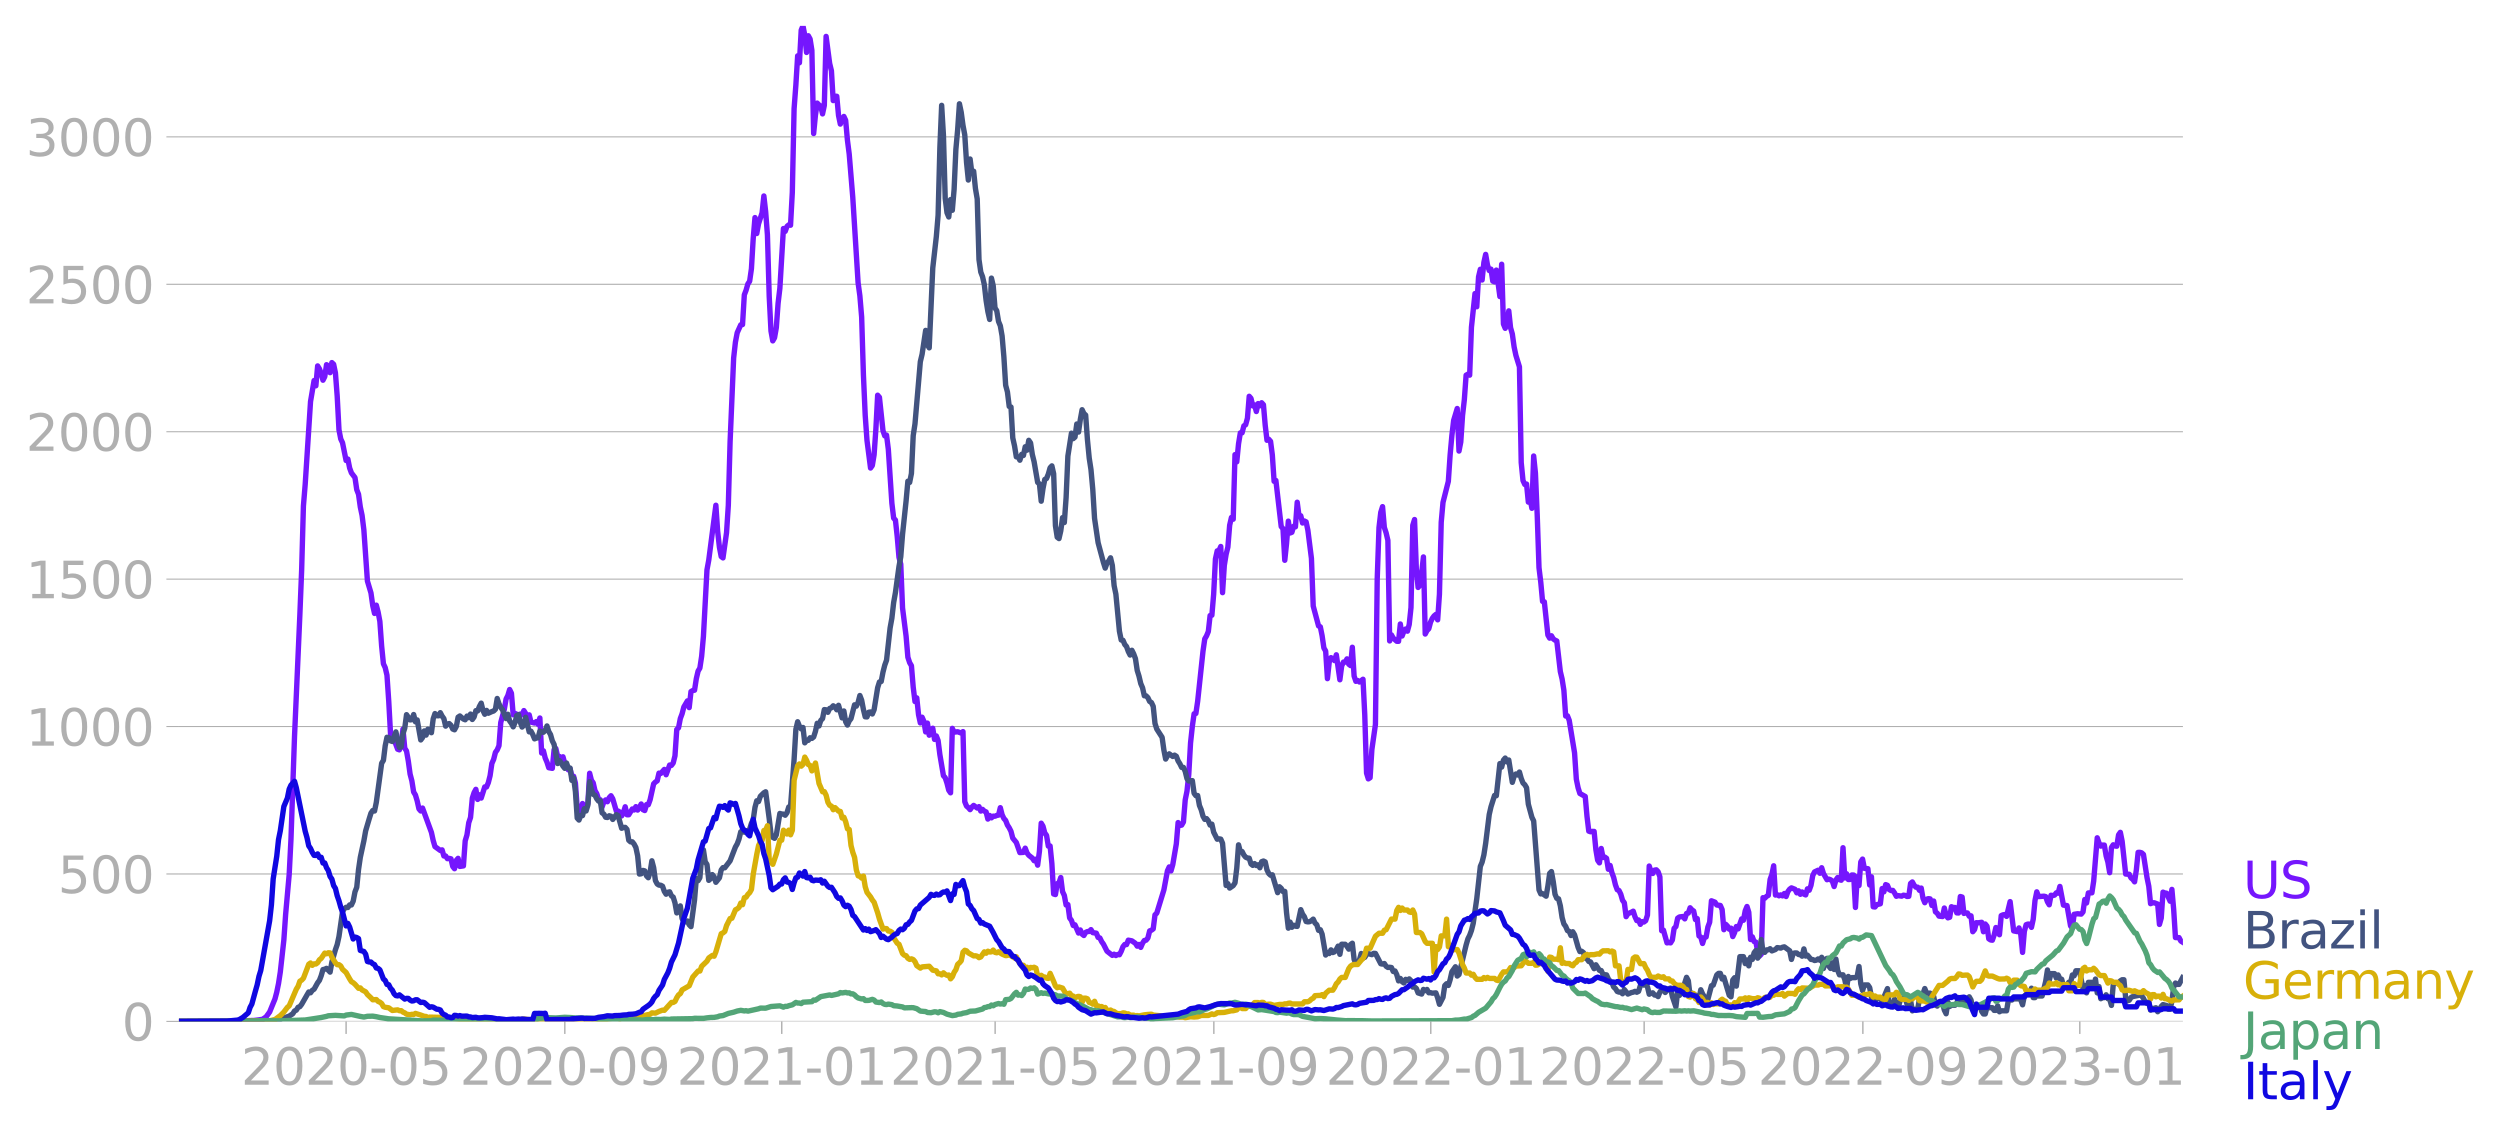 <svg xmlns="http://www.w3.org/2000/svg" xmlns:xlink="http://www.w3.org/1999/xlink" width="928.157" height="421.603" viewBox="0 0 696.117 316.202"><defs><style>*{stroke-linejoin:round;stroke-linecap:butt}</style></defs><g id="figure_1"><path id="patch_1" d="M0 316.202h696.117V0H0v316.202z" style="fill:none"/><g id="axes_1"><path id="patch_2" d="M49.83 284.4h558V7.2h-558v277.2z" style="fill:none"/><g id="matplotlib.axis_1"><g id="xtick_1"><g id="line2d_1"><defs><path id="m06507f054f" d="M0 0v3.5" style="stroke:#b0b0b0;stroke-width:.4"/></defs><use xlink:href="#m06507f054f" x="96.371" y="284.4" style="fill:#b0b0b0;stroke:#b0b0b0;stroke-width:.4"/></g><g id="text_1" style="fill:#b0b0b0" transform="matrix(.14 0 0 -.14 67.123 302.038)"><defs><path id="DejaVuSans-32" d="M1228 531h2203V0H469v531q359 372 979 998 621 627 780 809 303 340 423 576 121 236 121 464 0 372-261 606-261 235-680 235-297 0-627-103-329-103-704-313v638q381 153 712 231 332 78 607 78 725 0 1156-363 431-362 431-968 0-288-108-546-107-257-392-607-78-91-497-524-418-433-1181-1211z" transform="scale(.016)"/><path id="DejaVuSans-30" d="M2034 4250q-487 0-733-480-245-479-245-1442 0-959 245-1439 246-480 733-480 491 0 736 480 246 480 246 1439 0 963-246 1442-245 480-736 480zm0 500q785 0 1199-621 414-620 414-1801 0-1178-414-1799Q2819-91 2034-91q-784 0-1198 620-414 621-414 1799 0 1181 414 1801 414 621 1198 621z" transform="scale(.016)"/><path id="DejaVuSans-2d" d="M313 2009h1684v-512H313v512z" transform="scale(.016)"/><path id="DejaVuSans-35" d="M691 4666h2478v-532H1269V2991q137 47 274 70 138 23 276 23 781 0 1237-428 457-428 457-1159 0-753-469-1171Q2575-91 1722-91q-294 0-599 50Q819 9 494 109v635q281-153 581-228t634-75q541 0 856 284 316 284 316 772 0 487-316 771-315 285-856 285-253 0-505-56-251-56-513-175v2344z" transform="scale(.016)"/></defs><use xlink:href="#DejaVuSans-32"/><use xlink:href="#DejaVuSans-30" x="63.623"/><use xlink:href="#DejaVuSans-32" x="127.246"/><use xlink:href="#DejaVuSans-30" x="190.869"/><use xlink:href="#DejaVuSans-2d" x="254.492"/><use xlink:href="#DejaVuSans-30" x="290.576"/><use xlink:href="#DejaVuSans-35" x="354.199"/></g></g><g id="xtick_2"><use xlink:href="#m06507f054f" id="line2d_2" x="157.271" y="284.4" style="fill:#b0b0b0;stroke:#b0b0b0;stroke-width:.4"/><g id="text_2" style="fill:#b0b0b0" transform="matrix(.14 0 0 -.14 128.023 302.038)"><defs><path id="DejaVuSans-39" d="M703 97v575q238-113 481-172 244-59 479-59 625 0 954 420 330 420 377 1277-181-269-460-413-278-144-615-144-700 0-1108 423-408 424-408 1159 0 718 425 1152 425 435 1131 435 810 0 1236-621 427-620 427-1801 0-1103-524-1761Q2575-91 1691-91q-238 0-482 47Q966 3 703 97zm1256 1978q425 0 673 290 249 291 249 798 0 503-249 795-248 292-673 292t-673-292q-248-292-248-795 0-507 248-798 248-290 673-290z" transform="scale(.016)"/></defs><use xlink:href="#DejaVuSans-32"/><use xlink:href="#DejaVuSans-30" x="63.623"/><use xlink:href="#DejaVuSans-32" x="127.246"/><use xlink:href="#DejaVuSans-30" x="190.869"/><use xlink:href="#DejaVuSans-2d" x="254.492"/><use xlink:href="#DejaVuSans-30" x="290.576"/><use xlink:href="#DejaVuSans-39" x="354.199"/></g></g><g id="xtick_3"><use xlink:href="#m06507f054f" id="line2d_3" x="217.676" y="284.4" style="fill:#b0b0b0;stroke:#b0b0b0;stroke-width:.4"/><g id="text_3" style="fill:#b0b0b0" transform="matrix(.14 0 0 -.14 188.428 302.038)"><defs><path id="DejaVuSans-31" d="M794 531h1031v3560L703 3866v575l1116 225h631V531h1031V0H794v531z" transform="scale(.016)"/></defs><use xlink:href="#DejaVuSans-32"/><use xlink:href="#DejaVuSans-30" x="63.623"/><use xlink:href="#DejaVuSans-32" x="127.246"/><use xlink:href="#DejaVuSans-31" x="190.869"/><use xlink:href="#DejaVuSans-2d" x="254.492"/><use xlink:href="#DejaVuSans-30" x="290.576"/><use xlink:href="#DejaVuSans-31" x="354.199"/></g></g><g id="xtick_4"><use xlink:href="#m06507f054f" id="line2d_4" x="277.09" y="284.4" style="fill:#b0b0b0;stroke:#b0b0b0;stroke-width:.4"/><g id="text_4" style="fill:#b0b0b0" transform="matrix(.14 0 0 -.14 247.842 302.038)"><use xlink:href="#DejaVuSans-32"/><use xlink:href="#DejaVuSans-30" x="63.623"/><use xlink:href="#DejaVuSans-32" x="127.246"/><use xlink:href="#DejaVuSans-31" x="190.869"/><use xlink:href="#DejaVuSans-2d" x="254.492"/><use xlink:href="#DejaVuSans-30" x="290.576"/><use xlink:href="#DejaVuSans-35" x="354.199"/></g></g><g id="xtick_5"><use xlink:href="#m06507f054f" id="line2d_5" x="337.99" y="284.4" style="fill:#b0b0b0;stroke:#b0b0b0;stroke-width:.4"/><g id="text_5" style="fill:#b0b0b0" transform="matrix(.14 0 0 -.14 308.742 302.038)"><use xlink:href="#DejaVuSans-32"/><use xlink:href="#DejaVuSans-30" x="63.623"/><use xlink:href="#DejaVuSans-32" x="127.246"/><use xlink:href="#DejaVuSans-31" x="190.869"/><use xlink:href="#DejaVuSans-2d" x="254.492"/><use xlink:href="#DejaVuSans-30" x="290.576"/><use xlink:href="#DejaVuSans-39" x="354.199"/></g></g><g id="xtick_6"><use xlink:href="#m06507f054f" id="line2d_6" x="398.394" y="284.4" style="fill:#b0b0b0;stroke:#b0b0b0;stroke-width:.4"/><g id="text_6" style="fill:#b0b0b0" transform="matrix(.14 0 0 -.14 369.146 302.038)"><use xlink:href="#DejaVuSans-32"/><use xlink:href="#DejaVuSans-30" x="63.623"/><use xlink:href="#DejaVuSans-32" x="127.246"/><use xlink:href="#DejaVuSans-32" x="190.869"/><use xlink:href="#DejaVuSans-2d" x="254.492"/><use xlink:href="#DejaVuSans-30" x="290.576"/><use xlink:href="#DejaVuSans-31" x="354.199"/></g></g><g id="xtick_7"><use xlink:href="#m06507f054f" id="line2d_7" x="457.809" y="284.4" style="fill:#b0b0b0;stroke:#b0b0b0;stroke-width:.4"/><g id="text_7" style="fill:#b0b0b0" transform="matrix(.14 0 0 -.14 428.56 302.038)"><use xlink:href="#DejaVuSans-32"/><use xlink:href="#DejaVuSans-30" x="63.623"/><use xlink:href="#DejaVuSans-32" x="127.246"/><use xlink:href="#DejaVuSans-32" x="190.869"/><use xlink:href="#DejaVuSans-2d" x="254.492"/><use xlink:href="#DejaVuSans-30" x="290.576"/><use xlink:href="#DejaVuSans-35" x="354.199"/></g></g><g id="xtick_8"><use xlink:href="#m06507f054f" id="line2d_8" x="518.708" y="284.4" style="fill:#b0b0b0;stroke:#b0b0b0;stroke-width:.4"/><g id="text_8" style="fill:#b0b0b0" transform="matrix(.14 0 0 -.14 489.46 302.038)"><use xlink:href="#DejaVuSans-32"/><use xlink:href="#DejaVuSans-30" x="63.623"/><use xlink:href="#DejaVuSans-32" x="127.246"/><use xlink:href="#DejaVuSans-32" x="190.869"/><use xlink:href="#DejaVuSans-2d" x="254.492"/><use xlink:href="#DejaVuSans-30" x="290.576"/><use xlink:href="#DejaVuSans-39" x="354.199"/></g></g><g id="xtick_9"><use xlink:href="#m06507f054f" id="line2d_9" x="579.113" y="284.4" style="fill:#b0b0b0;stroke:#b0b0b0;stroke-width:.4"/><g id="text_9" style="fill:#b0b0b0" transform="matrix(.14 0 0 -.14 549.865 302.038)"><defs><path id="DejaVuSans-33" d="M2597 2516q453-97 707-404 255-306 255-756 0-690-475-1069Q2609-91 1734-91q-293 0-604 58T488 141v609q262-153 574-231 313-78 654-78 593 0 904 234t311 681q0 413-289 645-289 233-804 233h-544v519h569q465 0 712 186t247 536q0 359-255 551-254 193-729 193-260 0-557-57-297-56-653-174v562q360 100 674 150t592 50q719 0 1137-327 419-326 419-882 0-388-222-655t-631-370z" transform="scale(.016)"/></defs><use xlink:href="#DejaVuSans-32"/><use xlink:href="#DejaVuSans-30" x="63.623"/><use xlink:href="#DejaVuSans-32" x="127.246"/><use xlink:href="#DejaVuSans-33" x="190.869"/><use xlink:href="#DejaVuSans-2d" x="254.492"/><use xlink:href="#DejaVuSans-30" x="290.576"/><use xlink:href="#DejaVuSans-31" x="354.199"/></g></g></g><g id="matplotlib.axis_2"><g id="ytick_1"><path id="line2d_10" d="M49.83 284.4h558" clip-path="url(#p5c3bb6834c)" style="fill:none;stroke:#b0b0b0;stroke-width:.3;stroke-linecap:square"/><g id="line2d_11"><defs><path id="m68863d445e" d="M0 0h-3.5" style="stroke:#b0b0b0;stroke-width:.3"/></defs><use xlink:href="#m68863d445e" x="49.83" y="284.4" style="fill:#b0b0b0;stroke:#b0b0b0;stroke-width:.3"/></g><use xlink:href="#DejaVuSans-30" id="text_10" style="fill:#b0b0b0" transform="matrix(.14 0 0 -.14 33.922 289.719)"/></g><g id="ytick_2"><path id="line2d_12" d="M49.83 243.352h558" clip-path="url(#p5c3bb6834c)" style="fill:none;stroke:#b0b0b0;stroke-width:.3;stroke-linecap:square"/><use xlink:href="#m68863d445e" id="line2d_13" x="49.83" y="243.352" style="fill:#b0b0b0;stroke:#b0b0b0;stroke-width:.3"/><g id="text_11" style="fill:#b0b0b0" transform="matrix(.14 0 0 -.14 16.108 248.671)"><use xlink:href="#DejaVuSans-35"/><use xlink:href="#DejaVuSans-30" x="63.623"/><use xlink:href="#DejaVuSans-30" x="127.246"/></g></g><g id="ytick_3"><path id="line2d_14" d="M49.83 202.305h558" clip-path="url(#p5c3bb6834c)" style="fill:none;stroke:#b0b0b0;stroke-width:.3;stroke-linecap:square"/><use xlink:href="#m68863d445e" id="line2d_15" x="49.83" y="202.305" style="fill:#b0b0b0;stroke:#b0b0b0;stroke-width:.3"/><g id="text_12" style="fill:#b0b0b0" transform="matrix(.14 0 0 -.14 7.2 207.624)"><use xlink:href="#DejaVuSans-31"/><use xlink:href="#DejaVuSans-30" x="63.623"/><use xlink:href="#DejaVuSans-30" x="127.246"/><use xlink:href="#DejaVuSans-30" x="190.869"/></g></g><g id="ytick_4"><path id="line2d_16" d="M49.83 161.257h558" clip-path="url(#p5c3bb6834c)" style="fill:none;stroke:#b0b0b0;stroke-width:.3;stroke-linecap:square"/><use xlink:href="#m68863d445e" id="line2d_17" x="49.83" y="161.257" style="fill:#b0b0b0;stroke:#b0b0b0;stroke-width:.3"/><g id="text_13" style="fill:#b0b0b0" transform="matrix(.14 0 0 -.14 7.2 166.576)"><use xlink:href="#DejaVuSans-31"/><use xlink:href="#DejaVuSans-35" x="63.623"/><use xlink:href="#DejaVuSans-30" x="127.246"/><use xlink:href="#DejaVuSans-30" x="190.869"/></g></g><g id="ytick_5"><path id="line2d_18" d="M49.83 120.21h558" clip-path="url(#p5c3bb6834c)" style="fill:none;stroke:#b0b0b0;stroke-width:.3;stroke-linecap:square"/><use xlink:href="#m68863d445e" id="line2d_19" x="49.83" y="120.21" style="fill:#b0b0b0;stroke:#b0b0b0;stroke-width:.3"/><g id="text_14" style="fill:#b0b0b0" transform="matrix(.14 0 0 -.14 7.2 125.529)"><use xlink:href="#DejaVuSans-32"/><use xlink:href="#DejaVuSans-30" x="63.623"/><use xlink:href="#DejaVuSans-30" x="127.246"/><use xlink:href="#DejaVuSans-30" x="190.869"/></g></g><g id="ytick_6"><path id="line2d_20" d="M49.83 79.162h558" clip-path="url(#p5c3bb6834c)" style="fill:none;stroke:#b0b0b0;stroke-width:.3;stroke-linecap:square"/><use xlink:href="#m68863d445e" id="line2d_21" x="49.83" y="79.162" style="fill:#b0b0b0;stroke:#b0b0b0;stroke-width:.3"/><g id="text_15" style="fill:#b0b0b0" transform="matrix(.14 0 0 -.14 7.2 84.481)"><use xlink:href="#DejaVuSans-32"/><use xlink:href="#DejaVuSans-35" x="63.623"/><use xlink:href="#DejaVuSans-30" x="127.246"/><use xlink:href="#DejaVuSans-30" x="190.869"/></g></g><g id="ytick_7"><path id="line2d_22" d="M49.83 38.115h558" clip-path="url(#p5c3bb6834c)" style="fill:none;stroke:#b0b0b0;stroke-width:.3;stroke-linecap:square"/><use xlink:href="#m68863d445e" id="line2d_23" x="49.83" y="38.115" style="fill:#b0b0b0;stroke:#b0b0b0;stroke-width:.3"/><g id="text_16" style="fill:#b0b0b0" transform="matrix(.14 0 0 -.14 7.2 43.434)"><use xlink:href="#DejaVuSans-33"/><use xlink:href="#DejaVuSans-30" x="63.623"/><use xlink:href="#DejaVuSans-30" x="127.246"/><use xlink:href="#DejaVuSans-30" x="190.869"/></g></g></g><path id="line2d_24" d="m49.83 284.4 17.33-.082 2.475-.153.99-.011.99-.118 1.486-.21.99-.67.99-1.371 1.485-3.636.496-1.876.495-2.416.495-3.202.99-8.925.495-7.154.99-11.106.496-9.805.99-28.698 1.485-33.776.495-12.385.495-17.908.496-6.04 1.485-23.045.99-5.853.495 1.466.495-5.535.495.81.496 1.29.495 1.876.495-.986.495-3.33.495.352.495 1.864.495-2.803.495.47.496 2.392.495 6.485.495 9.371.495 2.545.495 1.067.99 4.926.495-.399.496 2.498.495 1.36.99 1.302.495 3.366.495 1.279.495 3.541.495 2.346.495 4.034.99 14.238.99 3.32.496 3.54.495 2.159.495-2.299.495 1.888.496 2.64.495 6.872.495 4.925.495 1.056.495 2.123.495 7.294.495 9.066.495.211 1.486 4.034.495.176.495-1.958.495-3.812.495 5.313.495.786.495 2.803.496 3.612.495 1.888.495 3.108.495.821.495 1.665.495 2.229.495.563.495-.81 2.476 6.779.495 2.264.495 1.688 1.486 1.08.495-.165.495 1.7h.495l.495.751.495-.082.495.117.495 2.135.496.621.495-2.322.495-.563.495 2.252.99-.152.495-6.978.495-1.654.496-3.39.495-1.465.495-5.372.495-1.536.495-.915.495 2.803.495-1.29.495.915.99-3.108.496.012.495-1.185.495-1.958.495-3.401.495-1.126.495-1.959.495-.692.496-1.16.495-6.463.99-3.683.495-2.873.495-.973.495-1.654.495 1.02.496 6.017.495-.387.495.223.495 1.172.495-1.208.495.212.495-1.185.495.786.495 2.005.496-1.606.495 2.028.99.247.495-.399.495.762.495-1.759.495 9.746.496-.61.495 2.006.495 1.149.495 1.548.99.176.495-5.184.495-.316.496 2.204.495-.011.495.457.495-.363.495 1.83.99 1.805.495-.27.495 2.018.496.047.495 1.9.495 6.895.495-.316.495 1.36.495-2.252.99 1.162.496-1.185.495-8.409.495 1.97.495.692.495 2.17.495.833.495 1.56.495.164.496 1.982.495-1.396.495-.551.495.504.495-1.126.495-.54.495.857.99 3.401h.496l.495.305.495 1.055.495-.938.495-1.607.495 2.217h.495l.99-1.607.496.282.495-.927.495.95.495-.739.495-.95.495 1.572.495.246.496-1.653.495.035.495-1.372.99-4.445.495-.505.495-.328.495-2.146.495.094.99-1.126.496 1.478.99-2.698.495.094.495-.668.495-1.994.496-7.342.495-.469.495-2.568.495-1.326.495-1.911.99-1.677.495 1.864.495-4.456.496-.293.495-.094.495-3.202.495-2.123.495-.832.495-3.284.495-5.536.99-18.542.496-2.709 1.98-15.27.495 7.225.495 4.468.496 2.58.495.387.99-7.013.495-7.588.495-17.709.99-23.362.495-4.41.496-2.615.99-2.205.495-.07.495-8.28.495-1.29.495-1.747.495-.75.496-3.484.495-8.374.495-5.864.495 4.433.495-2.709.99-3.037.495-4.703.496 4.35.495 6.475.495 17.075.495 9.688.495 2.756.495-.868.495-2.815.495-6.79.495-4.175.99-16.63.496.774.495-1.373.495-.422.495.094.495-9.136.495-23.315.496-6.603.495-8.104.495 1.924.495-9.09.495-1.184.495 2.592.495 4.808.495-4.644.496.903.495 3.155.495 23.162.495-5.078.495-3.39.495.517.495.317.495 2.17.495-2.358.496-19.21.99 7.517.495 2.064.495 8.28.495-1.231.495.035.495 5.348.496 2.392.495-1.325.495-.797.495 1.067.495 5.524.495 3.87.99 12.021 1.486 23.831.495 3.636.495 5.899.495 16.16.495 11.19.495 6.977.99 7.717.496-.692.495-2.99.495-7.143.495-9.452.495.586.99 9.3.496 1.431.495-.2.495 3.941.99 15.012.495 4.152.495.55.495 4.54.496 5.828.495 1.912.495 12.185.99 7.87.495 5.852.495 1.513.495.844.495 5.97.496 4.01.495-1.02.495 4.68.495 2.287.495-1.584.495 1.138.495 2.955.495-2.45.496 3.365.495-1.525.495-.41.495 3.108.495-.962.495 1.267.495 3.929.99 5.864.496.563.495 1.524.495 1.97.495.716.495-17.944.495 1.056.99-.118.99.364.496-.399.495 19.515.495 1.22.495.41.495.575.495-.692.496-.48.99.727.495-.387.495 1.231.495-.47.495.493.495.212.496 1.993.495-.997.495.657.495-.469.495.024.495-.223.495-.094.495-2.064.495 1.97.496 1.032.495.551.495 1.279.495.762.495.985.495 1.9.99 1.208.99 2.815.99-.059.496-1.173.495 1.314.495.657.99.785.496.727.495-.41.495 1.654.495-3.882.495-7.8.495.833.495 1.877.495.68.496 2.99.495-.046.495 4.925.495 8.456.495.153.495-3.026.495-.246.495-1.466.496 3.928.495 1.056.495 2.662.495-.105.495 3.717.495.669.495 1.419.495-.176.99 2.287.496-.856.495 1.16.495.376.495-.868.495-.223.495-.035.495-.504.496.833.99.152.495 1.185.495.152.495 1.02.495.692.99 1.959 1.486 1.173.495-.329.495.376.495-.305.495.082.495-.95.496-1.29.495-.622.495.035.495-1.231.99.188.99.692.496.785.495-.469.495.81.495-1.162.495-.75.495-.094.495-.598.495-1.982.496-.188.495-.375.495-3.906.495-.48 1.98-6.462.99-5.313.496-1.09.495 1.113.495-1.747.99-5.794.495-5.922.495.809.496-.106.495-.856.495-6.157.495-2.44.495-4.644.495-8.784.495-4.597.495-3.518.496-.094.495-3.378 1.485-13.944.495-3.437.495-.844.495-1.208.495-4.445.496-.094.495-5.84.495-9.828.495-2.252.495-.082.495-1.137.495 12.853.495-7.6.496-3.06.495-2.03.495-6.086.495-2.158.495.48.495-17.978.495 2.005.495-5.03.496-3.027.495-.023.495-1.935.495-.317.495-1.818.495-6.098.495.575.495 2.099.495-.282.496 1.842.495-2.205.495.61.495-.845.495.551.495 5.724.495 4.175.495-.282.496.575.495 3.788.495 7.342.495-.235 1.485 12.83.495.61.496 8.785.495-4.703.495-6.193.495 3.296.495-.2.495-1.677.495.165.495-6.85.495 3.812.496-.047.495 2.017.495-.563.495.247.495 2.334.99 7.845.495 13.253 1.486 5.536.495.258.495 2.462.495 3.425.495.856.495 7.682.496-4.586.495-1.255.495.329.495.492.495-1.618.99 6.954.495-3.846.495-1.08.496.013.495-.904.495 1.49.495.375.495-5.101.495 8.021.495 1.466.495-.222.496.41.99-.762.495 9.968.495 16.161.495 1.607.495-.328.495-7.858.99-6.955.496-40.508.495-14.32.495-4.245.495-1.583.495 5.77.495 1.513.495 2.111.496 27.994.495-1.677.495.892.99.88.495.01.495-4.82.495 3.343.496-1.302.495-.645.495.599.495-1.865.495-4.703.495-22.905.495-1.606.495 13.78.495 5.125.496-.586.495-3.472.495-4.433.495 21.462.495-.962.495-.492.495-1.865.495-1.044.496-.68.495-.41.495 1.5.495-7.118.495-20.043.495-5.524 1.486-5.864.495-7.295.495-5.488.495-4.21.99-3.296.495 11.845.495-2.51.495-7.423.496-4.34.495-6.849.495-.281.495.27.495-13.335.99-9.382.495 3.67.496-8.326.495-2.1.495 2.98.495-4.903.495-2.228.495 2.908.495 1.583.495-.387.496 3.331.495.211.495-3.272.99 7.365.495-8.995.495 16.642.495 1.196.495-1.337.496-3.518.495 4.68.495 1.758.495 3.59.495 2.345.99 3.213.495 26.646.496 5.008.495 1.09.495-.105.495 5.02.495-.892.495 2.615.495-14.554.495 4.785.496 11.658.495 14.648.495 4.07.495 5.312.495.129.99 9.253.495.856.495-.656.496.856.495.363.495.223.99 8.526.495 2.076.495 3.143.495 7.154.496-.058.495 1.254 1.485 9.054.495 7.354.495 2.392.495 1.572 1.486.832.495 5.536.495 4.116.495.176.495-.105.495.012.495 5.101.496 2.932.495.716.495-4 .495 2.51.495-.117.495.352.495 3.037.495-1.055.496 2.005.495 1.337.495 2.064.495 1.349.495.223.495 1.02.495 1.712.495.68.496 3.86.495-.822.99-.41.495-.282.495 1.548.495 1.067.495-.175.495 1.22.496-.751.495.105.495-.375.495-1.536.495-13.675.495 1.501.495.563.495-.927.496-.082.495.528.495 1.42.495 15 .495-.153.99 3.542.495-.083.496.083.495-.798.495-3.237.495-.516.495-2.322.495-.34.99-.13.495.658.496-1.502.495-.117.495-1.466.495.563.495.352.495 2.369.495-.27.495 4.832.496.305.495 1.783.495-1.607.495-.2.495-2.767.495-1.337.495-5.97.99.387.496.786.99.13.495 1.137.495 5.606.495-1.501.495.492.495.868.496-.282.495 2.334.495-1.079.495-1.712.495.657.99-2.78.495.376.496-2.64.495-1.184.495 1.595.495 7.588.495-.739.495 1.302.495.164.495 2.557.495 1.349.496-.516.495-15.762.495.152.495-.516.495-.282.495-4.433.495-1.384.495-2.415.496 8.15.495-.105.495.316.495-.258.495.27.495-.657.495.833.495-1.372.496-.669.495-.363.99.399.495.985.495-.563.495.973.495-.656.495.598.496.222.495-1.688.495.387.495-1.372.495-2.757.495-.973.99-.47.496.845.495-1.536.495 1.607.99 1.724.495-.164.495.175.495.376.496 1.513.495-1.806.495-.692.495.598.495.14.495-9.042.495 8.42.495-1.172.495 1.607.496-.024.495-1.243.495.024.495 9.018.495-8.573.495 2.463.495-6.58.495-.773.496 2.568.99.106.495 4.527.495-2.276.495 8.35.495.06.495-.646.99-.246.496-4.234.495.903.495-2.005.495.2.495 1.172.495.27.495-.035.496.715.495.926.495-.187.99.152.495-.27.495.07.495.282.496-.035.495-3.577.495-.422.495.903.495.551h.495l.495.868.495-.621.496 2.873.495 1.196.495-.938.495-.188.495.07.495 1.83.495-1.231.495 3.002.495.387.496.81.99.117.495-2.37.495 2.03.495.703.495-.164.495-2.932.496.223.495-.012.495 1.501.495.024.495-4.574.495.14.495 4.563.495-.153.496.035.495.904.495-.118.495 4.422.495-.598.495-1.912.495.035.99-.14.496 2.626.495-2.158.495.61.495 3.507.495.328.495.07.495-1.407.495-2.122.496 1.254.495.751.495-5.324.495-.212.495-.082.495.505.99-4.105.99 8.15.99.2.496-1.02.495 1.806.495 4.996.495-5.84.495-1.853.496-.188.495.023.495.892.495-2.264.495-5.219.495-2.404.495 1.325 1.486-.117.495.117.495 1.443.495.833.495-2.651.495.082.495-.129.495-.633.496.105.495-1.876.99 5.195.99.13.99 5.664.496.61.495-3.847.99-.152.99.093.495-.598.495-3.46.496.962.495-2.791.99-.035.495-3.249.99-12.068.495 1.431.495.88.496-.294.495.012.495 3.002.495 1.736.495 2.944.495-7.025.495-.739.495.34.496.047.495-3.166.495-.692.495 2.462.99 9.148.99.07.496 1.01.495.386.495.704.495-3.307.495-4.891.495-.012.495.13.495.457.99 6.427.496 2.427.495 4.844.495-.211.495-.047.99.375.495 5.665.496-1.771.495-7.213.495.223.495.07.99 2.229.495-3.284.495 5.582.496 7.823.99.012.495.938.495.316h0" clip-path="url(#p5c3bb6834c)" style="fill:none;stroke:#7516fd;stroke-width:1.5;stroke-linecap:square"/><path id="line2d_25" d="m49.83 284.4 25.251-.07 1.98-.329 2.476-.727.99-.34.99-.657.496-.774.495-.234.495-.786.495-.188.495-.645 1.486-2.592.495-.844.495.223.495-.68.495-.317.99-1.794.495-.669.496-1.29.495-1.712.495-.106.495-.234.99 1.043.495-2.78.99-3.47.496-1.42.495-2.251.99-6.932.495-.797.495-.387.495.047.496-.716.495.012.495-1.067.495-2.58.495-1.279.495-4.937.495-3.401.99-4.586.496-2.78.99-3.353.495-1.595.495-.716.495.13.495-2.405 1.486-10.895.495-.798.495-4.057.495-2.37.495.094.495.892.495.176.99-2.663.99 4.328.496-.164.495-3.648.495-1.56.495-3.752.99 1.454.496-.059.495-1.43.495 2.017.495-.516.99 5.57.495-.656.496-1.853.495 1.16.495-1.63.495.622.495.34.495-3.858.495-1.466.495.598.495.023.496-.868.495.95.495.692.495 2.1.495-.575.495-.13.495.47.495 1.044.496.21.495-.926.495-2.58.495-.34.99.856.495.2.495-1.02.496.433.495-.997.495 1.502.495-.692.495-1.76.495.07.495-1.254.495-.903.495 2.052.496 1.032.495-1.067.495.786.99-.458.495-.164.495-.492.495-2.99.496 1.489.495.973.495.692.99 2.44.495-1.197.495 1.853.495.669.496.973.495-1.173.495-1.958.495-.282.495 2.135.495 1.337.495-.528.495-2.193.99 4.058.496-.188.495.915.495 1.22.495-.212.495-.082.495-1.853.495.247.496.058.495-.516.495-1.231.495 1.548.495.856.495 1.747.495.986.99 5.324.496-.81.495.634.495.891.495.622.495-1.466.495 1.384h.495l.495 3.436.496-.668.495 3.835.495 7.33.495.55.495-1.254.495.012.495-1.912.495.622.496-1.619.495-6.532.495 2.287.495 1.231.495.235.495 1.008.495.633.495-.093.496 3.377.495.352.495.868.495.07.495-.48.495.14.495.88.99-1.337.496.258.99 3.542.495-.223.495-.024.495.563.495 3.014.495.446h.496l.495.633.495.939.495 2.333.495 5.067.495-.082.495-.927.495.13.496 1.395.495.504.495-1.548.495-3.166.495 1.888.495 3.624.495.938.495.328.495.024.496.281.495 1.431.495.786.495-.54.495-.117.495 1.114.495.352.495 1.607.496 2.791.495-1.337.495-.61.495 3.542.495.75.495.153.495-.246.495 1.055.495.516.99-7.447.496-5.934.495.586.495-.833.495-5.629.495-2.11.495 3.318.496.739.495 4.421.495-.445.495-1.15.495.598.495 1.537.99-1.243.496-2.193.495-.645.495.046 1.485-1.935 1.485-3.858.496-.868.495-1.325.495-2.04.495-.095.495.2.495-.352.495.528.495-1.032.496-1.595.495-1.033.495-3.424.495-1.83.495.212.495-1.455.99-.973.496-.282.99 7.46.495 4.257.495.961.495.27.495-.962.99-5.958.496.153.495.035.495.305.495-.692.495-1.607.495-.164.99-13.065.496-8.397.495-2.1.495 1.244.495.739.495-.387.495 4.269.495-.633.495-.06.496-.714.495.175.495-.41.495-1.536.495-2.264.495.75.495-1.536.495-.516.495-2.51.496.06.495.691.495-1.067.495-.188.495-.551.495.317.495.785.495-1.243.99 3.507.496-1.923.495 2.99.495.927.495-1.15.495-.633.99-3.847.496.364.495-1.032.495-1.924.495 1.29.495 2.616.495 2.017.495.035.495-1.302.496-.07.495.551.495-1.173.99-6.145.495-1.595.495-.14.495-2.593.496-1.958.495-1.372.99-8.96.495-2.733.495-4.351.495-2.791.99-7.26.496-2.697.495-6.251.99-9.324.495-5.465.495.328.495-2.486.495-10.543.496-3.284 1.485-17.299.495-2.076.99-6.637.495 4.034.496.82.99-22.223.99-8.738.495-5.957.495-18.859.495-11.74.496 8.316.495 17.591.495 3.988.495 1.184.495-4.843.495 2.979.495-5.782.495-11.153.495-5.5.496-7.213.495 2.357.495 3.647.495 2.65.495 7.706.495 4.867.495-5.852.495 3.929.496-.528.495 4.808.495 2.909.495 16.888.495 3.46.495 1.301.495 2.205.495 4.41.496 3.12.495 2.17.495-11.506.495 2.123.495 6.169.495.797.495 2.99.495 1.197.495 2.827.496 5.817.495 7.916.495 1.853.495 4.034.495.165.495 8.608.495 2.228.495 3.038.496-.012.495.95.495-1.63.495.305.495-2.416.495.95.495-2.745.495.716.495 3.225.496 2.017.99 5.747.495.434.495 4.808.495-3.518.495-2.522.495-.281.496-1.22.495-1.76.495-.527.495 2.193.495 14.484.495 3.178.495.387.495-2.146.496-3.682.495 1.36.495-6.931.495-11.564.99-6.38.495 1.513.495-.434.495-3.635.496 2.24.495-3.507.495-2.71.495 1.045.495.457.495 6.826.495 5.125.495 3.237.496 5.488.495 8.069.99 6.767 1.485 5.536.495 1.548.496-1.396.495-.586.495-.88.495 2.1.495 5.617.495 2.404.99 10.344.495 2.416.496.082.495 1.173.495.575.495 1.384.495.973.495-1.325.495.985.495 1.337.496 3.284.495 1.595.495 2.087.495 1.15.495 2.228.495.023.495.505.495 1.055.496.317.495 1.055.495 4.762.495 1.548 1.485 2.31.495 3.53.495 2.522.496-.868.495-.586.99.727.495-.364.495.317.495 1.29.495.786.496 1.02h.495l.495 1.102.495 2.041.495.645.99-.106.495 3.53.496.657.495-.035.495 2.756.495 1.208.495 1.783.495.891.495-.211.495.645.495 1.161.496-.258.495 2.228.99 1.959.495-.106.495.082.495 1.15.99 11.751.496-.492.495 1.22.99-.693.495-.75.495-4.117.495-6.474.496 1.889.495-.024.495.974.495.598.495.223.495.058.495 1.595.495.399.495-.493.496.54.495-.211.495.832.495-1.688.495-.188.495.246.495 2.229.495 1.008.496.47.495-.118 1.485 4.973.495-1.642.495.445.495.88.496-.035.495 5.97.495 4.268.495-1.689.495 1.443.495-.575.495.27.495.059.99-4.656.496 1.243.495.704.495 1.348.495.106.495-.059.495-.281.495-.423.496 1.091.495.458.495 1.571.495-.164.495 1.22.99 5.817.495-.716.496.305.495-1.02.495.739.495-.2.495-.656.495-.927.495 2.275.495-2.803.99.012.496.586.495.763.495-1.267.495-.375.495 4.492.495 1.172.495-.363.496-.657.495-1.783.495 1.244.495-.188.495-.786.495-.234.99.281.495-.364.496.036.99 1.911.495.95.495.106.495-.164.495.762.495.328.496-.047.495.07.495 1.091.495-.129.495 1.02.495 1.737.495-.68.495.902.496.352.495-.997.495.317.495-.446.495.493.495 1.783.495-.036.495.41.495 1.256.99.316.496-1.29.495.34.495-.328.495.915.495-.024.495.141.99-.082.496 1.372.495 1.806.99-1.935.495-3.284.495-.504.496.47.495-1.572.495-2.217.99-1.407.495 2.58.495-.422 1.98-8.21.496-1.712.495-.997.495-1.349.495-1.97.99-6.896.99-8.972.496-1.184.495-2.03.495-3.213.99-8.022.495-2.158.99-3.154.496.082.99-8.949.495.974.495-1.935.495-.575.495 1.079.496-.54.99 6.216.495-1.677.495-.645.495.282.495-.821.495 1.782.496 1.267.495.48.495.833.495 4.586.99 3.647.495 1.02 1.486 19.2.495 1.113.495-.07.99.704.495-2.815.495-3.53.495-.504.496 2.756.495 3.553.495 1.138.495.14.495 1.936.495 3.284.495 1.77.495.68.496 1.173.495.223.495 1.15.495-1.044.495.844.99 3.495.495 1.173.496-.082.495.375.495 1.513.495.235.495.715.495.14.99 1.865.495-1.079.99 1.549.496.058.495 1.103.99.105.495 1.138.495.598.496.363.495 1.279.495.445.495.786.495.188.495-.012.495.47.495-1.174.99 1.255.99-.422.496-.105.495-.223.495.246.495-.258.495-1.572.496-.398.495.234.495-.152.495.61.495 2.087.495-.27.495-.117.495.61.496.035.495.399.495-1.243.495-.727.495.152.495.669.495-.669.495-.387.496-.164.495 2.322.99 2.932.495-4.316.495 1.103.495-1.032.495.34.495-2.792.496-1.548.495.95.495 4.304.495-.867.495.844.495-.305.495.915.495.082.496-2.463.495 1.15.99 1.571.495-.082.99-3.765.495-.164.99-2.85.496-.422h.495l.495 1.56.495-.47 1.485 5.008.496.423.495-4.668.495-.645.495 2.334.99-8.198h.99l.496 1.935.495-1.02.495 1.642.495-2.381.495.586.495-1.853.495-.621.495 2.122.495-.938.496-4.234.495 3.343.495.211.495-.668.495-.036.495-.305.495.61.99-.387.496-.528.99.13.495-.235.495-.106 1.486 1.091.495 2.404.495-1.677.495-.129.495.024.495.422.495.047.495.422.495-2.029.496 1.994.495-.258.99 1.184.495.047.495.258.495-.094.495-.34.496.364.495-.821.495 3.108.495-2.51.495-.293.495 2.123.495.668.495-1.571.496 1.864.495-2.897.495 3.155.495 1.232h.99l.495 1.325.495 2.416.495-3.284.496.575.495-.258h.99l.495-.399.495-2.686.495 4.844.495 1.841.496-1.56h.99l.495.728.495 2.685.495 1.337h.495l.495-1.067h.99l.496.915 1.485-3.577.495 4.55h.99l.496-1.595.99 2.569.495-1.959.495-.856h.99l.495 1.595.496.047.495-1.08.495 2.921.495-.422h.99l.495-2.932h.495l.99-2.85.496 1.278h.99l.495 1.924.495-1.009.495 2.37.495.316.496-.88h.99l.495 2.006.495 1.008.495-3.272.495 1.243.495-.34h.99l.496-.551.495-1.595.495.962.495-.645.495 1.22h.99l.496-1.736.495.868.495 2.31.495.082.495-.762h.99l.495 1.548.496.727h.495l.495-1.923.495.187h.99l.495.739h.495l.496-1.267.495 1.654.495-.27h1.485l.495-2.908.495-.106.495.012.496-.328h1.485l.495.293.495 1.372.495-2.463.495-.34h.99l.496-1.818.495 2.615h.495l.495-1.97.495 1.513h.99l.99-4.058.496-3.178.495 2.873.495-1.853h.99l.495 1.255.496-.891.495 1.055.495.141.495 1.853h.99l.495-1.008.495.105.496-2.134.495.222.495-1.395h.99l.99 4.914.495-.786.496 2.017.495-2.92h.99l.495 1.501.495-2.416.495 3.835.495-1.735.495 3.365.496-.281.495-.024.495-.785.495 1.079.495.14.495 1.736.495-5.77.495-.493.99-.011.496-.551.495-.317h.495l.495 5.09.495.774.495-.164.496-.774.495-.247 1.98-.398.495.199.495.692.495 1.032.496.387.495-.434.495 2.299.495-.352.99-.305.495 1.102.495-.574.496-.903.495-.505.99.258.495 1.032h.495l.495-2.228.495-3.964.496-1.102.495.375h.495l.99-1.865h0" clip-path="url(#p5c3bb6834c)" style="fill:none;stroke:#42537f;stroke-width:1.5;stroke-linecap:square"/><path id="line2d_26" d="m49.83 284.4 22.776-.094.99-.035 1.485-.047 1.485-.328 1.486-1.103.99-.997.99-1.313.495-.41 1.98-4.633.496-.81.495-1.407.495-.305.495-.527 1.486-3.894.495-.352.495.645.495-.399.495.036.495-.364.495-.81.496-.386.99-1.478.495.188.495-.282.495.047.495 1.173.99 1.583.496.516h.495l.495.364.495.926.99.892.99 1.77.496.786.495.282.495.434.99 1.126.495-.106.495.563.99.516.496.75.99.939.495.54.99-.071.495.516.496.211.495.375.495.868.495.176.99.153.99.738 1.486-.164.495.235.495-.012.495.399.495.211.495.375.99.153.496-.13.495.06.495-.306 1.485.458.99.363.496.024.495.328.495-.14 2.97.07.99.281.496-.058.99.011 1.486.047 3.465.235h.99l1.981.082.99.164 3.466.082 1.486-.129 3.465.13 1.486-.2 1.485-.082.495-.094 1.98.223.496-.07.99.082 5.942.082.495.07 2.475-.164 4.951.14 4.952-.199.99-.281 2.475-.165.99.165.496-.118h1.485l1.98-.023.99-.117.496-.012.99-.516 1.486-.352.495-.07.495-.399.99.082.99-.48.99-.364.496.058 1.98-2.193h.495l.495-.293.496-1.044.495-.774.495-.34.495-1.044 1.98-1.15.99-2.427 1.486-1.689.495.012.495-1.325 1.486-1.43.495-.892.99-.692.495.211.495-1.231 1.486-5.032.495-.234.495-.41.495-1.63.99-1.96.495-.07.99-2.357.496-.258.495-.41.495-1.209.495.458.495-1.947.495-.152.495-.775.495-.48.496-.903.495-4.246.99-5.547.495-2.416.495-1.032.495-.446.495-2.709.496-.117.495-1.22.495 9.535.99 1.208.99-2.85.99-3.859h.496l.495-2.78.99 1.056.495-1.079.495 1.29.495-1.243.495-13.932.99-4.07.496-.48.495.62.495-.48.495-2.04.495.879.495 1.208.496.234.495 1.513.99-2.181.99 5.688.99 2.31.495-.035.496 1.009.495 1.947.495.844.495.235.495.996.495-.586.99.985.496.082.495 1.818.495-.188.495 1.232.495 1.97.495.2.495 4.456.495 1.9.496 1.407.495 3.507.495 1.618.495.153.495.493.495-.552.495 2.967.495 1.549.99 1.278.496.856.495.633.99 2.944.495 1.747.99 2.757.496-.141.495.023.495.669.495.047.495.305.495 1.524.99 1.525.496.305.99 2.592.495.445.495.141.495.715.495.305.495-.152.495.2.496.597.495 1.103.99.68.495-.34 1.98-.176.99 1.09.991.188.495.821.495-.011.495.316.496-.575.495.434.495.258.495-.082.495 1.056.495-.575.495-1.231.495-.75.495-1.479.496-.422.495-.574.495-2.393.495-.516.495.153.495.574 1.486.833.495-.035.495.129.495.398.495-.21.99-1.408.495.375.496-.55.495.222.495-.059.495-.48.495.633.495.117.495-.281.99.656.99.423.496-.07.495-.2 1.485.926.495-.328.496 1.102.99 1.372.495-.117.495.727.495-.187.495.48.495-.422.495.082.496-.129.495.247.495 2.205.495.164.495-.376.495.4.495.081.495.305.496.082.495-1.407.99 2.275.495 1.243.495.481.495-.21.99.316.99 1.689.991-.27.495.657.495.14.495.551.495-.351.496-.13.495.13.495 1.513.495-1.138h.495l.495.188.495 1.008.495.14.496.341.495-.797.495 1.254.495.024.495.234.495-.058.495.352.495-.082.496.797.495.094.495-.188.495.305.495.094.495.375.495.235h.99l.496-.223.495.059.495.234.495-.012.495.364h.99l.495.2.496-.094.495.105 1.485-.305.99-.105.99-.07.496.246 1.98.187.495.223 1.486-.035 2.475.047.99.164h.99l.496.14 1.485-.257.99.07.99-.07.99-.364h1.981l.99-.446.496.188.495-.14.495-.364 1.98-.094 1.98-.457h.496l.99-.247.495-.563.496-.21.495.41h.99l.495-.575.495-.152.495.14.99-1.079h.99l.496.165.495-.235.495.047.495.563.99-.094h.496l.99.34 1.485-.27h.99l.496-.164.495.024.495-.188.495-.047.495.246 2.97-.011.496-.598h.99l.495-.282.495-.469.495-.258.496-.692.99-.059h.495l.495-.234.495.551.495-.938.99-.845h.99l.496-.774.495-1.032.495-.492.495-.821.495-.434h.99l.99-2.463.496-.68.495-.34.495-.118h.99l.99-1.208.496-.48.495-1.02.495-1.83h.99l1.486-3.343.99-.82h.99l.495-.857.495-.129 1.486-2.955h.99l.495-2.404.495-.868.495.868.495-.669.496.551h.99l.495.528.495.129.495-.668.495 1.137.495 5.125h.99l.496.34.99 2.182.495.492h1.485l.496 8.022.495-7.095.495.797.495-.703.495-3.097h.99l.495-4.656.496 7.682.495-.445.495 1.489.495-.258h.99l.495.997.99 3.213.496.962.495 1.36h.99l.495.599.495-.247.495.856.495.54h1.486l.495-.481.495.305.495-.352.495.282h1.486l.495.469.495.129.99-1.76.495-.656h.99l.496-.422.495-.774.495.293.495-.27.495-.446 1.485-.082.99-1.348.496.21.495.446h.99l.495-.305.495.833.496-.023.495-.282.495-.762 1.485.012.495 2.756.495-3.953.495.094.496.493h.99l.495.14.495-3.319.495 4.328.495-.223.495.27h.99l.496.41.495.223.495-.703.495-.258.495-.728h.99l.496-.75.495-.504.495-.223.495.246.495-.188h.99l.99-.223.496.094.495-.574.495-.352 1.485-.012.495.317.496-.247.495.212.495 3.917h.99l.495 4.198.99.352.496-.164.495-3.39h.99l.495-3.096.495-.375.495.059.99 1.794h.99l.496 1.114.495.75.495 1.197.495.739h1.486l.495-.352.495.258.495.117.495-.164.495.587h.99l.496.563.495.035.495.668.495.375.495.153h.99l.495.34.495.657.496.187.495 1.936.495.152.495-.973h.495l.495 1.43.495.27.495.786.496-1.536.495.55.495.974h.99l.495.716.495-.634.495.481.495-.176h.99l.496-.915.495-.375.495.387.495.2.495 1.02h.99l.496.234.495-.88.495.095.495-.294.495-.832h.99l.496-.305.495.81.495-.834.99.247h.99l.495-.258.495.129.496.621.495-.293.495-.551 1.485-.07.495-.74.495.212.496-.434.495.187h.99l.495-.258.495.74.99-.751 1.486.023.495.211.495-.997.495-.527.495.234.495-.469 1.98.094 1.486-.891h.99l.496-.2.99-.023.495.457 1.485-.023.495.047.99.598.496-.364 1.485-.023.495.187.495-.07.495.528.99 1.724h.991l.99.55.495-.398.495.305.496-.68h.99l.495-.223.495.235.495.715.495-.317.495.34h.99l.496.446.99.235.495-1.326 1.485.024.496-.07.495-.657.495.223.495 1.454.495.281 1.485-.023.496.328.495-.563.495.141.495-.551h.99l.495 1.055 1.486.106.495.27h.99l.495-1.513 1.98-3.132h.99l1.486-1.22.495-.55.495-.153h.99l.496-.516.495-.75.495.07.495.316.99-.07h.496l.495.434.99 2.873.495-.997.495-.574h.99l.495-.47.99-2.427.496 1.243.495.2h.99l1.486.668.495.152 1.485-.023.495-.211.495.234.495.986.495-.012.496-.657h.99l.495 1.126.495.434.99.188.495 1.266h.99l.496.211.495-.305.495-.457.495.317 1.486-.012.99-.575.495-.164.495-1.231.495.281h.99l.495-.375.496.586.495-.164.495.61.495-.516h.99l.495 1.724.99.012.496-2.006.495.504h.99l.495-2.92.495-1.759.495-.364.496 1.02.495-.304h.99l.495-.446.495.446.99 1.36.495.235h.99l.991 2.087.495-.668.495.07.495.376h.99l.496.574.495.364.495 1.173.495.222.99-.105h.495l.99.328.496-.187.99.457h.99l.495-.493.495.481.99.516.496 1.314.495-1.208h.495l.495.61.495-.2.495.024.496.516.495-1.02.495 1.207h.495l.99.54.495.14.495-.34 1.486-.023.495-.622.495-.363h0" clip-path="url(#p5c3bb6834c)" style="fill:none;stroke:#d8b009;stroke-width:1.5;stroke-linecap:square"/><path id="line2d_27" d="m49.83 284.4 21.29-.094 2.476-.14 2.475.07 1.98.012 6.933-.235 2.97-.457 1.486-.235 1.485-.317.495-.164 1.98-.117 2.476.152.495-.234 1.486-.176 2.475.551.99.176.99-.211 1.486-.035.99.152.99.223 2.476.364 9.407.574 2.476-.035.495-.176 1.98.035.99-.047.496.223 1.98.035 2.971.06 2.476-.024 8.417-.082 1.485-.06.99.036 3.466-.246 2.476-.082 1.98-.364.99-.105.99-.06 2.476.083 2.476-.188 1.98.094.99.106 1.486-.047.495.094.99-.024 1.98.094.496-.012.99.13.99.093.496.082h.99l1.98-.047 2.476-.011.99.082 4.456.14.99-.14 1.486.011.495.024.495-.094 1.485.035.99-.094 1.486.083.495-.118 5.942-.105.495-.094 2.475.023.99-.152.99-.106.991-.023.99-.176.495-.2.99-.128 1.486-.599 1.485-.34.99-.328.99-.188.991.164.495-.07.495.13 2.971-.658.495-.187 1.486.011 1.485-.457 2.475-.188.99.364.496-.235.495.036.495-.2.99-.246.99-.669.496.176h.495l.495.141.495-.375 2.476-.153.495-.469.495.059 1.485-.997 2.476-.47.495.142 1.98-.446.496-.352.495.106.99-.153.495.153.495-.035.495.293.495-.012.496.305.495.504.495.34.99.282.495-.082.495.492.99-.011.99-.294.496.2.495.55.99.142.495-.165.495.434.496.235.495.059.495-.13.99.153.495.293.99.082 1.486.258.495.258 1.98-.058.495.011.99.282.991.668 1.485.13.495.257.99.06.99-.259.496.047.495.235.495-.329.99.235.99.48 1.486.4.99-.141.495-.223.99-.118.496-.187.99-.164.99-.387 1.486-.07.99-.27.99-.27.495-.41.495-.06.496-.21.495-.012.495-.422.495.199.495-.34.99-.282.495.153.495-.106.496.153.495-1.279.99-.082.495-.258.99-1.278.495-.422.496.786.495-.094.495.21.495-.597.495-1.208.495.105.495-.047.495-.363.495.129.496-.176.495.434.495 1.313.99-.387.495.2.495-.094.99.211 1.486.164.495.106.495.316 1.486.07.495.2.495.47.495.269.99.317.495.176.495.375 1.486.645.495.317.495.14 1.485.81.495.058.496.2.495-.012.495.117.495-.035 5.446 1.712.99-.023.496.187.495.047.99-.129.495.117 1.98-.164h.496l.495.188 2.475.211.496.13.99-.106 4.951-.223 2.476-.47.495-.011.495-.176.495-.328 2.97-.704.496.059.99-.458.495-.246.495-.094.99-.457 1.486-.716.495-.082.495-.211.495.211.99.094 1.486-.528.495.047.99-.223.99.258.496.293.495.047.99-.082.495.305.495.094 2.476 1.208.99-.094 3.466.551.495.258.495.036.495-.141 1.98.293.496-.082.495.07.495.27.495.13h.99l.495.034.99.47 1.486.28 1.98.376 1.486-.058 1.485.082 2.971.316 2.476.2 1.485-.012 3.466.023 2.475.07 22.28-.081.991-.165.99-.011 1.486-.27.495.023 1.485-.445.495-.387.495-.223.99-.856 1.981-1.161 1.485-1.76.496-.867.495-.446.495-.762.99-1.982.495-.868.495-.551.495-.34.495-.81.496-.422.99-1.7.495-1.255.99-1.56.99-.54.496-1.008.495-.188.495.762.495-.797.495-.446.495.176.495-.293.495.985.496.13.495-.61.495.515.495.845.495.14.495.915.495-.129.495.258.495.821.496.293.99.997.495.047.99 1.302.495.2.495.62.496.435.495.281.495.68.495 1.373 1.485 1.49 1.486.01.495-.128 1.485 1.02.495.54.99.55.496.212.99.739.99.176.495-.059 2.476.598.495.012.99.223.495-.059.495.211h.496l1.485.434 1.485-.422 1.486.457.495-.222.99.222.495.47.495.246.495.094.495-.153.496.094.99.012.99-.41 3.466.07.99-.118.495.082.99-.093.496.082.495-.07.495.07.99-.07 2.476.492.495.152 1.485.188.495.176h.495l1.486.305h.99l.99.012.99-.024.99.082.99.235 2.477.2.495-1.068 2.97-.035.495 1.032.99.047 1.486-.188.99-.047.99-.434 1.486-.176.99-.105 1.486-.68.495-.646.495-.093.495-.34.99-1.912.99-1.595.495-.305.99-1.208.496-.328.99-1.02.495-1.08.495-.598.99-1.478.496-1.583.495-.961.495-.528.495.047.495-1.22.495-.012.495-.633.99-.786.99-1.935.496.024.495-.857.99-.914.99-.235.496-.317.495-.082.99.188.495.281.495-.433.495-.083.99-.656 1.486.2 3.961 8.35.99 1.348.495.821.495.375.496.798.495 1.09.99 1.49.99 1.876.495.27.495.035.99.61 1.981-1.267.495.247.495.469.496.258 1.485 1.126.495.164.495.035.495.446.99.387 1.486.422.495.352.495-.34.495-.164.495.082 1.486-.141.495-.176.495.211.99.012 1.486.446.495.14.495-.164 1.485-.105.495-.165.495-.047 1.486-.75.99-.622.99-.516.495-.07.495.938.496-.164.495-.47.99-.199.495-.645.495-.105.495-1.806.495-.575.495.117.496-.093.495-.74.495-.234.495-.54.495-.105.99-1.196.495-1.02 1.486-.458.99.059.495-.716 1.486-1.43.495-.118.495-.785 1.98-1.642.99-1.115.496-.199 1.485-1.994.99-1.747.99-.903.496-1.396.495-.95.495-.129.99 1.243.495.106.495.563.495 2.31.496 1.009.495-1.525.99-3.882.495-1.5.495-.353.99-3.73.495-.28.496-.47.495-.094.495.61.495-1.22.495-.797.495.446.495.645.99 2.275.496.364.495.586.495.95.495.48.495.962 2.476 3.554.495.152.99 2.205.495.74.99 1.958.496 1.266.495 2.041.495.528.495.88.495.597.99.669.495-.153 1.486 1.795.495.352.495.492.495.74.495 1.16.495.516 1.486 1.888.99.047h0" clip-path="url(#p5c3bb6834c)" style="fill:none;stroke:#53a577;stroke-width:1.5;stroke-linecap:square"/><path id="line2d_28" d="m49.83 284.4 13.368-.082 2.971-.282.495-.164.99-.586 1.486-1.278.495-1.502.495-.926.99-3.624.495-1.736.495-2.357.496-1.63 2.475-13.85.495-4.422.495-7.248.99-6.275.496-4.667.495-2.44.99-6.767.99-2.357.495-2.474.496-1.103.99-1.079.495 1.794 2.476 12.115.495 1.76.495 2.298.495.727.495 1.103.495.82.495.024.495-.422.495.997.496-.059.495 1.607.495-.024.495 1.314.495.797.495 1.654.495.716.495 1.817.496.786.495 2.029.495 1.42.495 1.782.495 1.337.99 3.87.495-.692.496 1.009.99 3.33.495-.54.495.13.495.305.495 3.284.99.293.496.75.495 2.041.495.14.495.012.495.481.495.235.495.938.495.117.496.4.99 2.556.495.399.495 1.114.495.082.495.985.495.516.495 1.009.496.504.495.094.495-.294 1.485 1.185.495-.211.495.023.496.458.495.258.495-.059.495-.281h.495l.99.75.495-.07.496.105 1.485 1.314.495-.153.495.106.99.575.495.035.496.187.495.868.495.376.495.199.495.48.495.024.495.2.495-.059.496-.61.495.047.495.176.495-.152.495.175 1.485-.035.496.211.495.036.495.164.99-.082.495.152.495.024.99-.083.496-.082.99.07.99.071 1.485.293.496-.023 1.485.176.495.082 1.98-.164.496.07.99-.082.495.07.495-.093 1.485.152h1.486l.495-1.7 1.485-.012.99.035.496-.07.495 1.817 2.475-.082 3.961-.011.495-.176 2.971-.212.495.118 2.971-.024.99-.305 1.486-.187.99-.235.99.059.495.012.495-.118 1.486-.035.99-.129.99-.047.495-.14.99-.036.99-.117.991-.422.495-.141.495-.715 1.486-1.032.495-.4.495-.562.495-.985.495-.622.495-.422.495-1.22.99-1.49.496-1.547.99-1.865.495-1.267.495-1.712.99-2.017.99-3.272 1.486-6.873.99-2.885 1.486-8.28.99-2.615.495-2.521 1.485-5.032.495-.199.99-3.483.496-.188.99-2.908.495.363.495-1.982.495-1.501.496.07.495.247.495-.493.495.798.495.445.495-2.005.495.152.495.282.495-.27.99 3.46.496 2.17.495 1.243.495.621.495.153.495.938.495.434.99-4.61.496 2.393.99 2.146.495 1.548.495.892.495 2.556.496 1.49.99 4.609.495 3.424.495.552 1.485-.974.495-.586.496-.035.495-1.208.495-.493.495 1.138.495.117.495.317.495 1.653.495-1.853.496-1.395.495-.165.495-1.172.99.868.495-1.267.495 1.677.495.094.496-.188.495.833.495.152.495-.199.99.07.495-.152.495.915.495-.505.99 1.396.496.34.495-.059.99 1.513.495 1.068.495.492.496-.105.495.832.495 1.173.495.422.495-.387.495.258.495.903.495 1.642.496.352 2.475 3.741.495-.387.495.516.495-.375.496.704.99-.317.495-.235.99 1.056.495 1.114.495-.34.99.797.496.153.99-.704.495-.516.495-.316.495-.176.496-.845.495-.387.495.176.495-.399.495-.973.495-.117.495-.669.495-.422.99-2.639.496-.586.495-.07.495-.986 2.476-2.146.495-.833.495.247.495.035.495-.364.495.258.495-.082.495-.48.496-.282.495.047.495-.34.99 2.685.495-1.876.495.164.495-2.78.495.376.496-.059.99-1.372.495 1.853.495 1.255.495 3.39.495.398.495.938.496.493.99 2.24.495.235.495 1.02.495-.14.495.398 1.486.61.99 1.77.99 1.983.495.527.99 1.701.496.352.495.657.99.082.99 1.313.495.059.495.668.496.293.495 1.033.99 1.22.495.586.495 1.325.495.434.495-.422.495.129.99.598.991.739.495-.082.495 1.078.495.493.99.657.99 1.548.496 1.313.495.622.495.305.495-.082.495.2.99-.282.496-.34.99.105.99.633.495.458.495.293.496.598.99.68.99.282.99.633.495.317.99-.387.496.035 1.98-.27.99.54.99-.012.991.328 2.97.563.496-.105.495.047.495.164.99.035 1.486.211.99-.14.495.093.495-.047.99-.34.496.07 7.426-.773.99-.387 1.486-.388.495-.445.495-.293 1.486-.223.495-.235.495-.07 1.485.305 1.485-.375 1.981-.669.495-.023.495-.141 2.97.035.991.364.99-.06.99-.14.99.164.496-.093 2.476.351.495-.21 1.485.058.495.14h.495l.495.294 1.486.399.495.281.495.117.495.258.495-.246 1.486.117.99.036.495-.141.495.375.495.035.495-.117.495-.246 1.486.129.495-.293h.495l.99.422.99-.364.99.094.496-.023.99.199 1.486-.47.99.071.495-.14.495-.317.495.035.99-.293.495-.258 2.476-.493.495.235.495.047.495-.118.496-.305 1.98-.316.495-.481 1.485-.023.496-.212.495-.011.495-.27.495.176.495.047.495-.317.495-.117.495.2.496-.083.495-.516.99-.516.495-.07.495-.247.99-1.02.496-.023.99-.68.99-.845.495-.2.495-.527.99-.493.496.188.495-.059.495-.574.99.258.495-.165.495.388.495-.61.496.023.495-.668.495-1.115.495-.492.99-1.654.495-.281.495-1.02.496-.411.495-.962 1.98-5.512.495-.703.495-1.642.99-1.595.496-.153.495-.293.495.246.495-.762.495-.399.495-.551.99-.106.496-.516.495-.093.495.035.99.856.495-.293.495-.645.99.094.496.27.99.269.99 2.205.495 1.243 1.486 1.29.495 1.243.495.059.99.434.495.586.99 1.712.496.305.495.833.495 1.42.495.492.99-.106.495 1.044.496.446.495.75.495-.2.99.892.495.903 2.476 2.932.495.223.99.059.495.222.495.094.495-.105.496.563.495-.082.495.117.99-.387.495-.634.495.223.495-.387.496.13.99.515.495-.199.495.27.99-.223.99-.774.496-.2.99.352.99.317.495.328.495.118.495.293.99-.059.496.13.495-.247.495.059.99.914.495-.586.496-.2.495-.809.495-.117.495.07.99-.387.495.223.495.41.495.81.496.152.99-.668.495-.082.495.399.495-.083.99.294.99.856.496-.059.495.434.99.211.495.258.495.117.496-.21.495.117.495-.247.99.563h.495l.99.587.495.621.496-.011.495.164.495-.34.495.293.495.082.495.211.495.34.495.915.496.176.495.915.495.222.99-.093.495-.047.495-.247.99-.199.496-.152.495.011.495.34.495-.035.495.375.99.364.99.27.496-.211.495.129.99-.153.495-.117.495.059.495-.305 1.486-.247.495.188 1.485-.668.495.046.495-.293.496-.14 1.485-1.15.495.153.99-1.537.495-.398.496-.13 1.485-.961.495.176.495-.223.99-1.208.496-.246.99-.035.495.093.495-.903.99-1.079.495-1.043.99-.13.496-.199.495.739.99.868.495.81.495-.435 1.486.352 1.98 1.278.495-.047.495.833.496 1.255.495.2.495-.2.495.328.495.481.495.176.495-.387.495-.75.495.187.496.739.495.293.495.094 2.475 1.302.496.094.495.375.99.364.495.21.495.388.495-.247.495.376.99-.036.496.423.99-.294.495.34.99.282.495.024.496-.317.99.657.99-.059.495-.059.495.223 1.486-.082.495.352.99.188 1.485-.212.496.06 1.98-1.092.495-.046 1.485-.657.496-.422.495-.153.495.106.99-.88.99-.352.495.082.99-.457.496.633 1.98-.27.495.188.99 1.067.99 2.498.496 1.103.495-2.932.495.891h2.476l.495-2.51h2.97l.496.188h2.97l.496-.551h2.97l.495-.645h2.971l.495-.598h2.971l.495-.387h2.97l.496-.927h2.97l.496 1.08h2.97l.496-.81h2.97l.495 2.334h2.971l.495.95h2.971l.495 1.759h2.97l.496-1.103h2.97l.496 1.877h2.97l.496-.235h2.97l.496.645h1.98" clip-path="url(#p5c3bb6834c)" style="fill:none;stroke:#1007e1;stroke-width:1.5;stroke-linecap:square"/><g id="text_17" style="fill:#7516fd" transform="matrix(.14 0 0 -.14 624.57 250.09)"><defs><path id="DejaVuSans-55" d="M556 4666h635V1831q0-750 271-1080 272-329 882-329 606 0 878 329 272 330 272 1080v2835h634V1753q0-912-452-1378Q3225-91 2344-91q-885 0-1337 466-451 466-451 1378v2913z" transform="scale(.016)"/><path id="DejaVuSans-53" d="M3425 4513v-616q-359 172-678 256-319 85-616 85-515 0-795-200t-280-569q0-310 186-468 186-157 705-254l381-78q706-135 1042-474t336-907q0-679-455-1029Q2797-91 1919-91q-331 0-705 75-373 75-773 222v650q384-215 753-325 369-109 725-109 540 0 834 212 294 213 294 607 0 343-211 537t-692 291l-385 75q-706 140-1022 440-315 300-315 835 0 619 436 975t1201 356q329 0 669-60 341-59 697-177z" transform="scale(.016)"/></defs><use xlink:href="#DejaVuSans-55"/><use xlink:href="#DejaVuSans-53" x="73.193"/></g><g id="text_18" style="fill:#42537f" transform="matrix(.14 0 0 -.14 624.57 264.09)"><defs><path id="DejaVuSans-42" d="M1259 2228V519h1013q509 0 754 211 246 211 246 645 0 438-246 645-245 208-754 208H1259zm0 1919V2741h935q462 0 688 173 227 174 227 530 0 353-227 528-226 175-688 175h-935zm-631 519h1613q722 0 1112-300 391-300 391-853 0-429-200-682t-588-315q466-100 724-418 258-317 258-792 0-625-425-966Q3088 0 2303 0H628v4666z" transform="scale(.016)"/><path id="DejaVuSans-72" d="M2631 2963q-97 56-211 82-114 27-251 27-488 0-749-317t-261-911V0H581v3500h578v-544q182 319 472 473 291 155 707 155 59 0 131-8 72-7 159-23l3-590z" transform="scale(.016)"/><path id="DejaVuSans-61" d="M2194 1759q-697 0-966-159t-269-544q0-306 202-486 202-179 548-179 479 0 768 339t289 901v128h-572zm1147 238V0h-575v531q-197-318-491-470T1556-91q-537 0-855 302-317 302-317 808 0 590 395 890 396 300 1180 300h807v57q0 397-261 614t-733 217q-300 0-585-72-284-72-546-216v532q315 122 612 182 297 61 578 61 760 0 1135-394 375-393 375-1193z" transform="scale(.016)"/><path id="DejaVuSans-7a" d="M353 3500h2731v-525L922 459h2162V0H275v525l2163 2516H353v459z" transform="scale(.016)"/><path id="DejaVuSans-69" d="M603 3500h575V0H603v3500zm0 1363h575v-729H603v729z" transform="scale(.016)"/><path id="DejaVuSans-6c" d="M603 4863h575V0H603v4863z" transform="scale(.016)"/></defs><use xlink:href="#DejaVuSans-42"/><use xlink:href="#DejaVuSans-72" x="68.604"/><use xlink:href="#DejaVuSans-61" x="109.717"/><use xlink:href="#DejaVuSans-7a" x="170.996"/><use xlink:href="#DejaVuSans-69" x="223.486"/><use xlink:href="#DejaVuSans-6c" x="251.27"/></g><g id="text_19" style="fill:#d8b009" transform="matrix(.14 0 0 -.14 624.57 278.09)"><defs><path id="DejaVuSans-47" d="M3809 666v1253H2778v519h1656V434q-365-259-806-392-440-133-940-133-1094 0-1712 639-617 640-617 1780 0 1144 617 1783 618 639 1712 639 456 0 867-113 411-112 758-331v-672q-350 297-744 447t-828 150q-857 0-1287-478-429-478-429-1425 0-944 429-1422 430-478 1287-478 334 0 596 58 263 58 472 180z" transform="scale(.016)"/><path id="DejaVuSans-65" d="M3597 1894v-281H953q38-594 358-905t892-311q331 0 642 81t618 244V178Q3153 47 2828-22t-659-69q-838 0-1327 487-489 488-489 1320 0 859 464 1363 464 505 1252 505 706 0 1117-455 411-454 411-1235zm-575 169q-6 471-264 752-258 282-683 282-481 0-770-272t-333-766l2050 4z" transform="scale(.016)"/><path id="DejaVuSans-6d" d="M3328 2828q216 388 516 572t706 184q547 0 844-383 297-382 297-1088V0h-578v2094q0 503-179 746-178 244-543 244-447 0-707-297-259-296-259-809V0h-578v2094q0 506-178 748t-550 242q-441 0-701-298-259-298-259-808V0H581v3500h578v-544q197 322 472 475t653 153q382 0 649-194 267-193 395-562z" transform="scale(.016)"/><path id="DejaVuSans-6e" d="M3513 2113V0h-575v2094q0 497-194 743-194 247-581 247-466 0-735-297-269-296-269-809V0H581v3500h578v-544q207 316 486 472 280 156 646 156 603 0 912-373 310-373 310-1098z" transform="scale(.016)"/><path id="DejaVuSans-79" d="M2059-325q-243-625-475-815-231-191-618-191H506v481h338q237 0 368 113 132 112 291 531l103 262L191 3500h609L1894 763l1094 2737h609L2059-325z" transform="scale(.016)"/></defs><use xlink:href="#DejaVuSans-47"/><use xlink:href="#DejaVuSans-65" x="77.49"/><use xlink:href="#DejaVuSans-72" x="139.014"/><use xlink:href="#DejaVuSans-6d" x="178.377"/><use xlink:href="#DejaVuSans-61" x="275.789"/><use xlink:href="#DejaVuSans-6e" x="337.068"/><use xlink:href="#DejaVuSans-79" x="400.447"/></g><g id="text_20" style="fill:#53a577" transform="matrix(.14 0 0 -.14 624.57 292.09)"><defs><path id="DejaVuSans-4a" d="M628 4666h631V325q0-844-320-1225T-91-1281h-240v531h197q418 0 590 235 172 234 172 840v4341z" transform="scale(.016)"/><path id="DejaVuSans-70" d="M1159 525v-1856H581v4831h578v-531q182 312 458 463 277 152 661 152 638 0 1036-506 399-506 399-1331T3314 415Q2916-91 2278-91q-384 0-661 152-276 152-458 464zm1957 1222q0 634-261 995t-717 361q-457 0-718-361t-261-995q0-634 261-995t718-361q456 0 717 361t261 995z" transform="scale(.016)"/></defs><use xlink:href="#DejaVuSans-4a"/><use xlink:href="#DejaVuSans-61" x="29.492"/><use xlink:href="#DejaVuSans-70" x="90.771"/><use xlink:href="#DejaVuSans-61" x="154.248"/><use xlink:href="#DejaVuSans-6e" x="215.527"/></g><g id="text_21" style="fill:#1007e1" transform="matrix(.14 0 0 -.14 624.57 306.09)"><defs><path id="DejaVuSans-49" d="M628 4666h631V0H628v4666z" transform="scale(.016)"/><path id="DejaVuSans-74" d="M1172 4494v-994h1184v-447H1172V1153q0-428 117-550t477-122h590V0h-590q-666 0-919 248-253 249-253 905v1900H172v447h422v994h578z" transform="scale(.016)"/></defs><use xlink:href="#DejaVuSans-49"/><use xlink:href="#DejaVuSans-74" x="29.492"/><use xlink:href="#DejaVuSans-61" x="68.701"/><use xlink:href="#DejaVuSans-6c" x="129.98"/><use xlink:href="#DejaVuSans-79" x="157.764"/></g></g></g><defs><clipPath id="p5c3bb6834c"><path d="M49.83 7.2h558v277.2h-558z"/></clipPath></defs></svg>